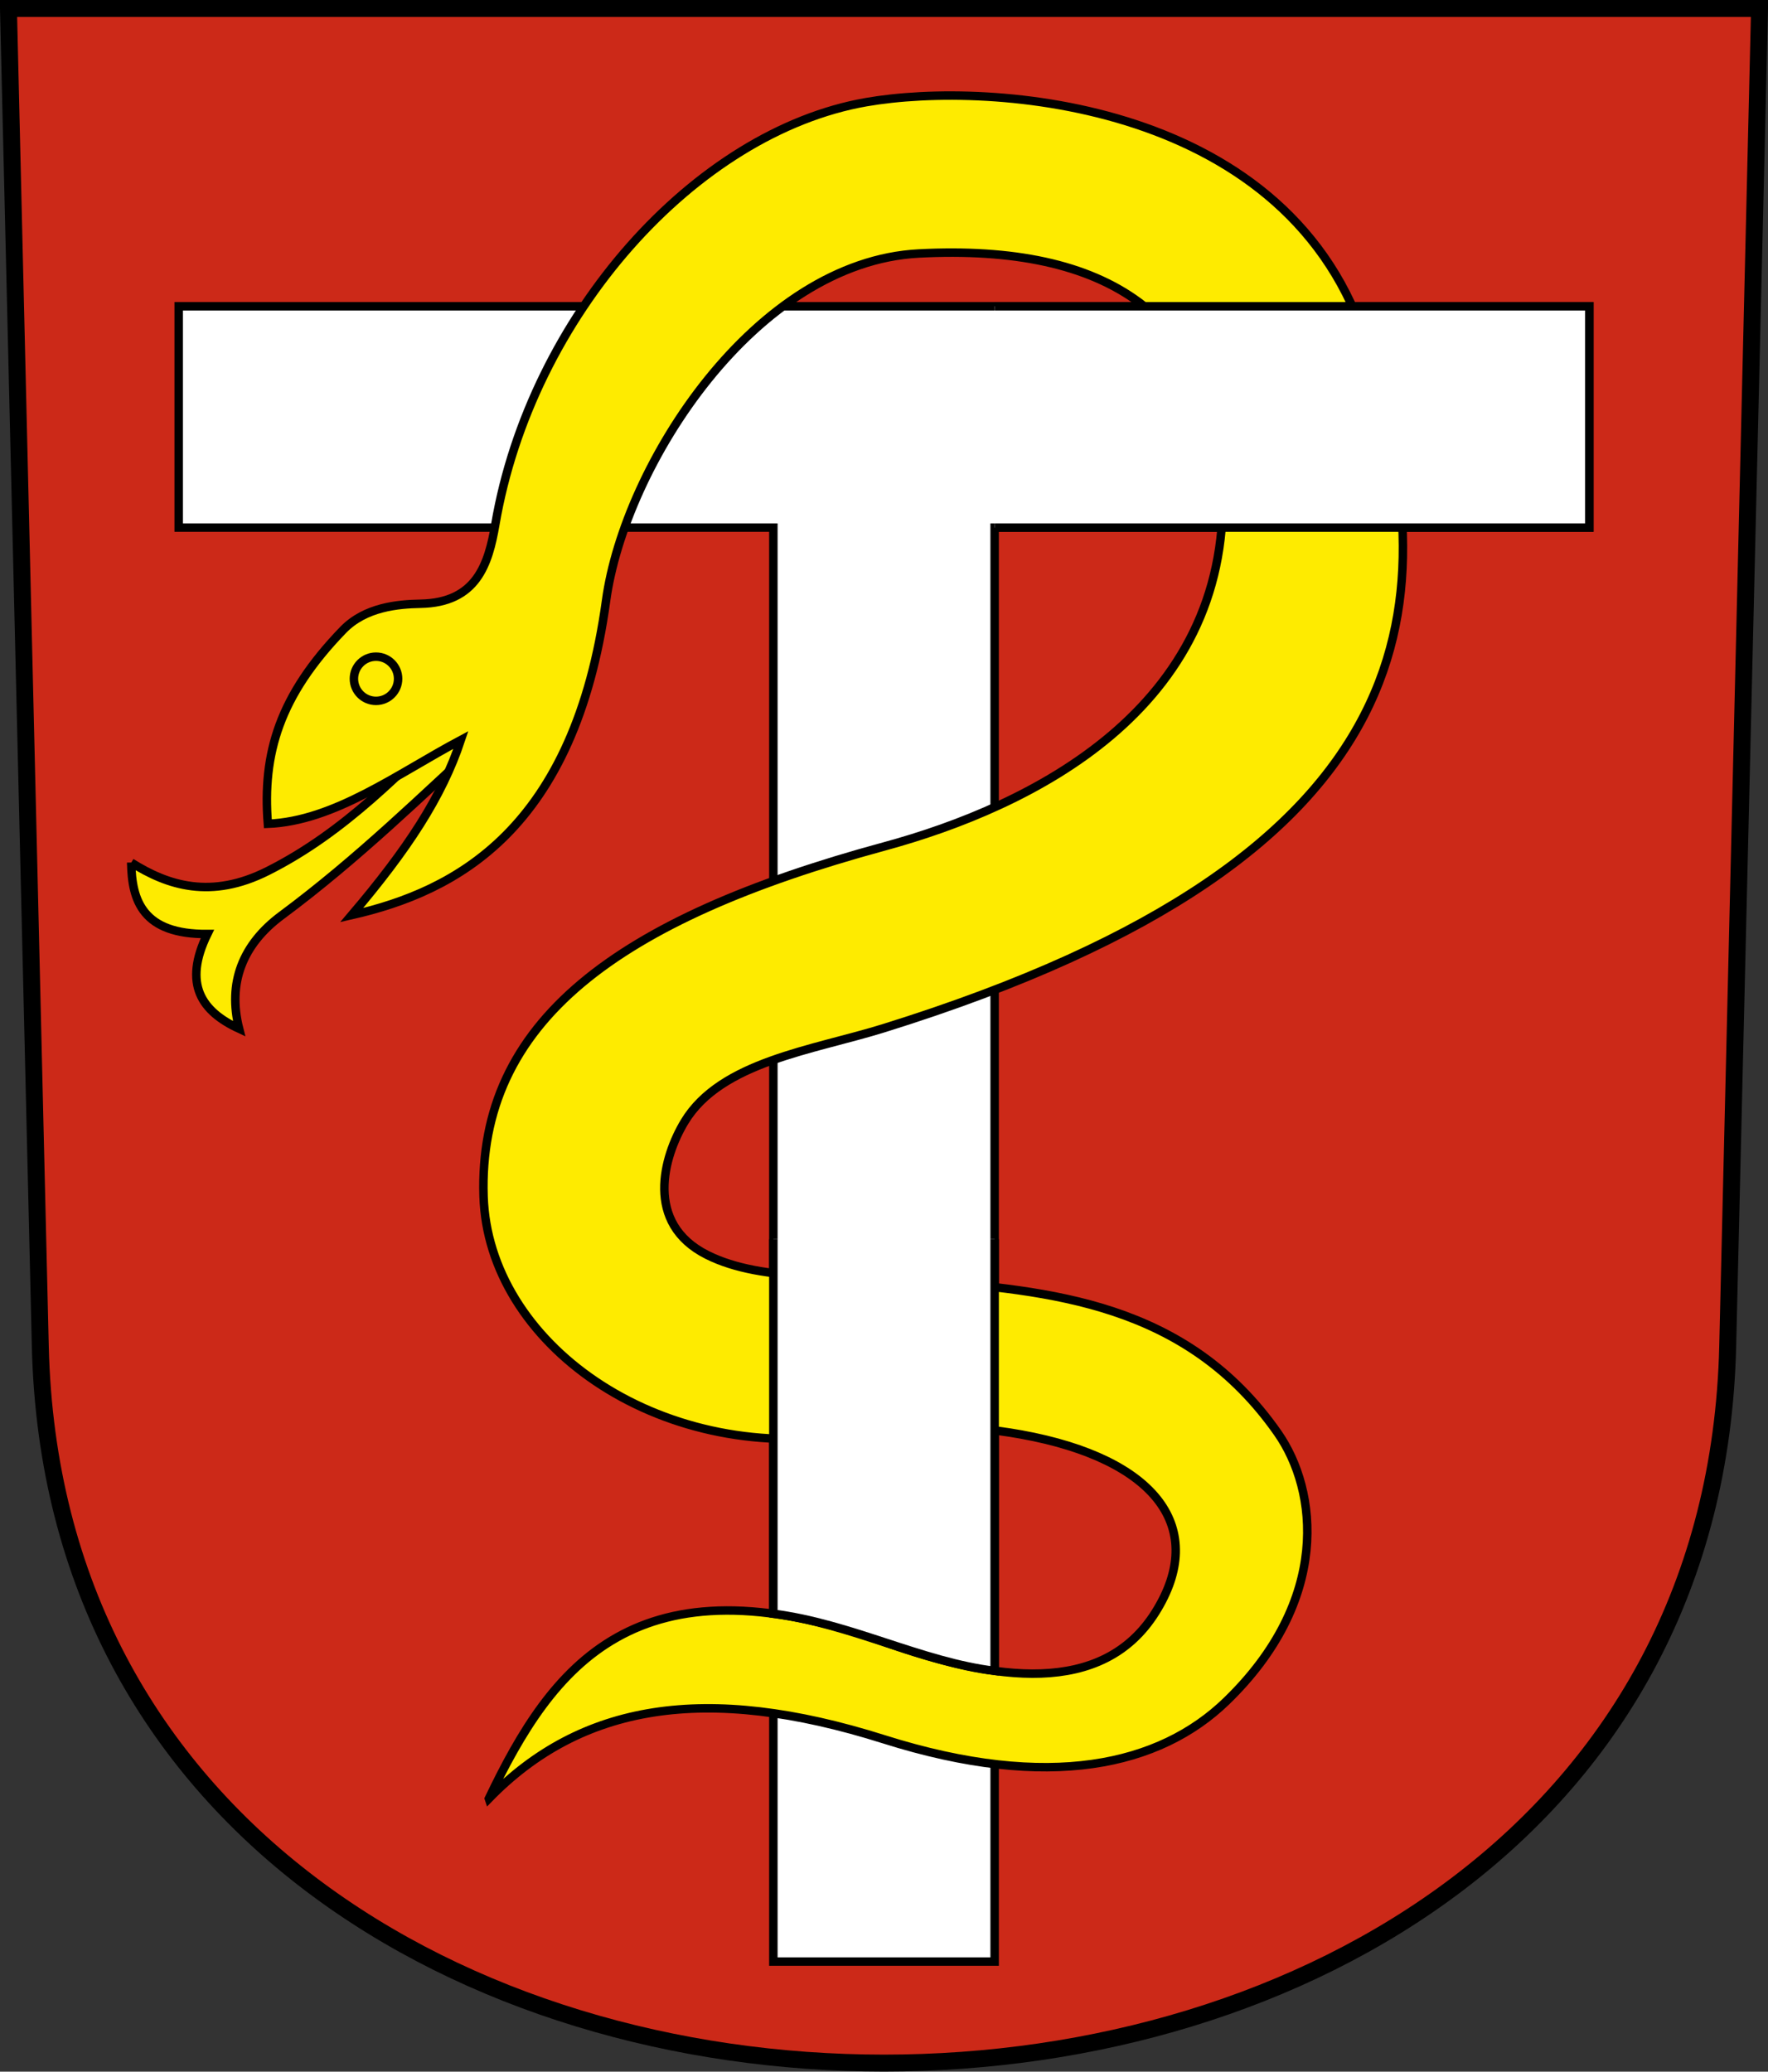 <?xml version="1.0" encoding="UTF-8" standalone="no"?>
<!-- Created with Inkscape (http://www.inkscape.org/) -->

<svg
   xmlns:dc="http://purl.org/dc/elements/1.1/"
   xmlns:cc="http://creativecommons.org/ns#"
   xmlns:rdf="http://www.w3.org/1999/02/22-rdf-syntax-ns#"
   xmlns:svg="http://www.w3.org/2000/svg"
   xmlns="http://www.w3.org/2000/svg"
   xmlns:sodipodi="http://sodipodi.sourceforge.net/DTD/sodipodi-0.dtd"
   xmlns:inkscape="http://www.inkscape.org/namespaces/inkscape"
   version="1.0"
   width="208.86"
   height="244.66"
   id="svg2780"
   inkscape:version="0.92.4 (5da689c313, 2019-01-14)"
   sodipodi:docname="Lachen-blazon.svg">
  <rect width="100%" height="100%" fill="#333333" stroke="none"/>
  <sodipodi:namedview
     pagecolor="#ffffff"
     bordercolor="#666666"
     borderopacity="1"
     objecttolerance="10"
     gridtolerance="10"
     guidetolerance="10"
     inkscape:pageopacity="0"
     inkscape:pageshadow="2"
     inkscape:window-width="3259"
     inkscape:window-height="1417"
     id="namedview25"
     showgrid="false"
     inkscape:zoom="2"
     inkscape:cx="-49.357401"
     inkscape:cy="100.66486"
     inkscape:window-x="-8"
     inkscape:window-y="-8"
     inkscape:window-maximized="1"
     inkscape:current-layer="svg2780"
     inkscape:measure-start="104.255,149.787"
     inkscape:measure-end="104.255,126.383"
     showguides="true"
     inkscape:object-paths="true"
     inkscape:snap-intersection-paths="true" />
  <defs
     id="defs2782" />
  <path
     inkscape:connector-curvature="0"
     style="fill:#cc2918;fill-opacity:1;fill-rule:evenodd;stroke:#000000;stroke-width:2;stroke-linecap:butt;stroke-miterlimit:4;stroke-dashoffset:0;stroke-opacity:1"
     id="path4212"
     d="m 1,1 3.761,158.003 c 2.686,112.859 196.652,112.859 199.338,0 L 207.86,1 Z" />
  <path
     style="opacity:1;fill:#feeb00;fill-opacity:1;stroke:#000000;stroke-width:1;stroke-miterlimit:8;stroke-dasharray:none;stroke-dashoffset:4.58;stroke-opacity:1"
     d="m 15.5,101.869 c 4.345,2.737 9.44,4.363 16.125,1 9.217,-4.637 15.847,-11.793 22.812,-18.5 l 3.5,2.188 C 49.938,93.888 42.345,101.372 33.25,108.119 c -4.589,3.404 -6.381,7.959 -5,13.375 -4.413,-2.042 -6.659,-5.24 -3.75,-11.188 -7.646,0.052 -8.933,-3.944 -9,-8.438 z"
     id="path5489"
     inkscape:connector-curvature="0"
     sodipodi:nodetypes="csccsccc" />
  <path
     id="path5452-4-2-5"
     style="opacity:1;fill:#ffffff;fill-opacity:1;stroke:#000000;stroke-width:1;stroke-miterlimit:8;stroke-dasharray:none;stroke-dashoffset:4.58;stroke-opacity:1"
     d="M 91.36,231.66 V 62.309 h -70.25 V 36.17 H 104.43 187.75 v 26.14 H 117.5 V 231.66 c -8.713,0 -17.426,0 -26.14,0 z"
     inkscape:connector-curvature="0"
     sodipodi:nodetypes="cccccccccc" />
  <path
     style="opacity:1;fill:#feeb00;fill-opacity:1;stroke:#000000;stroke-width:1;stroke-miterlimit:8;stroke-dasharray:none;stroke-dashoffset:4.58;stroke-opacity:1"
     d="m 57.75,212.41 c 7.485,-15.666 17.337,-28.929 46.68,-18.5 13.005,4.622 25.802,6.491 32.07,-3.5 6.177,-9.847 0.222,-18.087 -15.875,-21 -6.83,-1.236 -13.135,-1.118 -20.375,0 -22.711,3.508 -42.579,-10.844 -43.125,-28.125 -0.649,-20.561 15.725,-32.738 47.305,-41.312 17.468,-4.743 40.757,-16.221 39.996,-42.105 C 143.819,37.185 130.734,28.787 108.541,29.937 89.25,30.937 73.808,54.829 71.595,70.949 67.881,97.994 53.868,105.264 41.543,108.072 48.123,100.326 52.2,94.136 54.447,87.389 46.905,91.399 39.493,96.976 31.643,97.289 30.982,88.997 33.003,82.17 40.533,74.394 c 2.619,-2.704 6.47,-3.041 9.142,-3.091 6.638,-0.124 8.034,-4.672 8.839,-9.369 4.231,-24.691 23.629,-46.345 43.814,-49.869 14.747,-2.575 50.38,-0.129 59.238,28.936 8.964,29.412 8.918,59.84 -57.135,80.418 -8.409,2.62 -19.258,3.949 -23.555,11.049 -2.48,4.097 -4.78,12.001 2.652,15.733 6.693,3.361 16.407,2.284 25.279,3.005 15.27,1.24 31.358,2.611 42.131,18.017 4.77,6.82 6.269,19.758 -6.062,31.688 -7.858,7.602 -20.922,10.674 -40.445,4.5 -21.117,-6.678 -35.839,-4.142 -46.68,7 z"
     id="path5485"
     inkscape:connector-curvature="0"
     sodipodi:nodetypes="cssssssssscccssssssssssssc" />
  <circle
     style="opacity:1;fill:none;fill-opacity:1;stroke:#000000;stroke-width:1;stroke-miterlimit:8;stroke-dasharray:none;stroke-dashoffset:4.58;stroke-opacity:1"
     id="path5487"
     cx="44.418"
     cy="80.162"
     r="2.61" />
  <path
     style="opacity:1;fill:#ffffff;fill-opacity:1;stroke:#000000;stroke-width:1;stroke-miterlimit:8;stroke-dasharray:none;stroke-dashoffset:4.58;stroke-opacity:1"
     d="m 117.5,36.17 h 70.25 v 26.14 H 117.5"
     id="path5507"
     inkscape:connector-curvature="0"
     sodipodi:nodetypes="cccc" />
  <path
     style="opacity:1;fill:#ffffff;fill-opacity:1;stroke:#000000;stroke-width:1;stroke-miterlimit:8;stroke-dasharray:none;stroke-dashoffset:4.58;stroke-opacity:1"
     d="m 117.5,146.347 v 50.982 c -8.6,-1.044 -16.97,-5.577 -26.14,-6.75 v -44.232"
     id="path5509"
     inkscape:connector-curvature="0"
     sodipodi:nodetypes="cccc" />
</svg>
